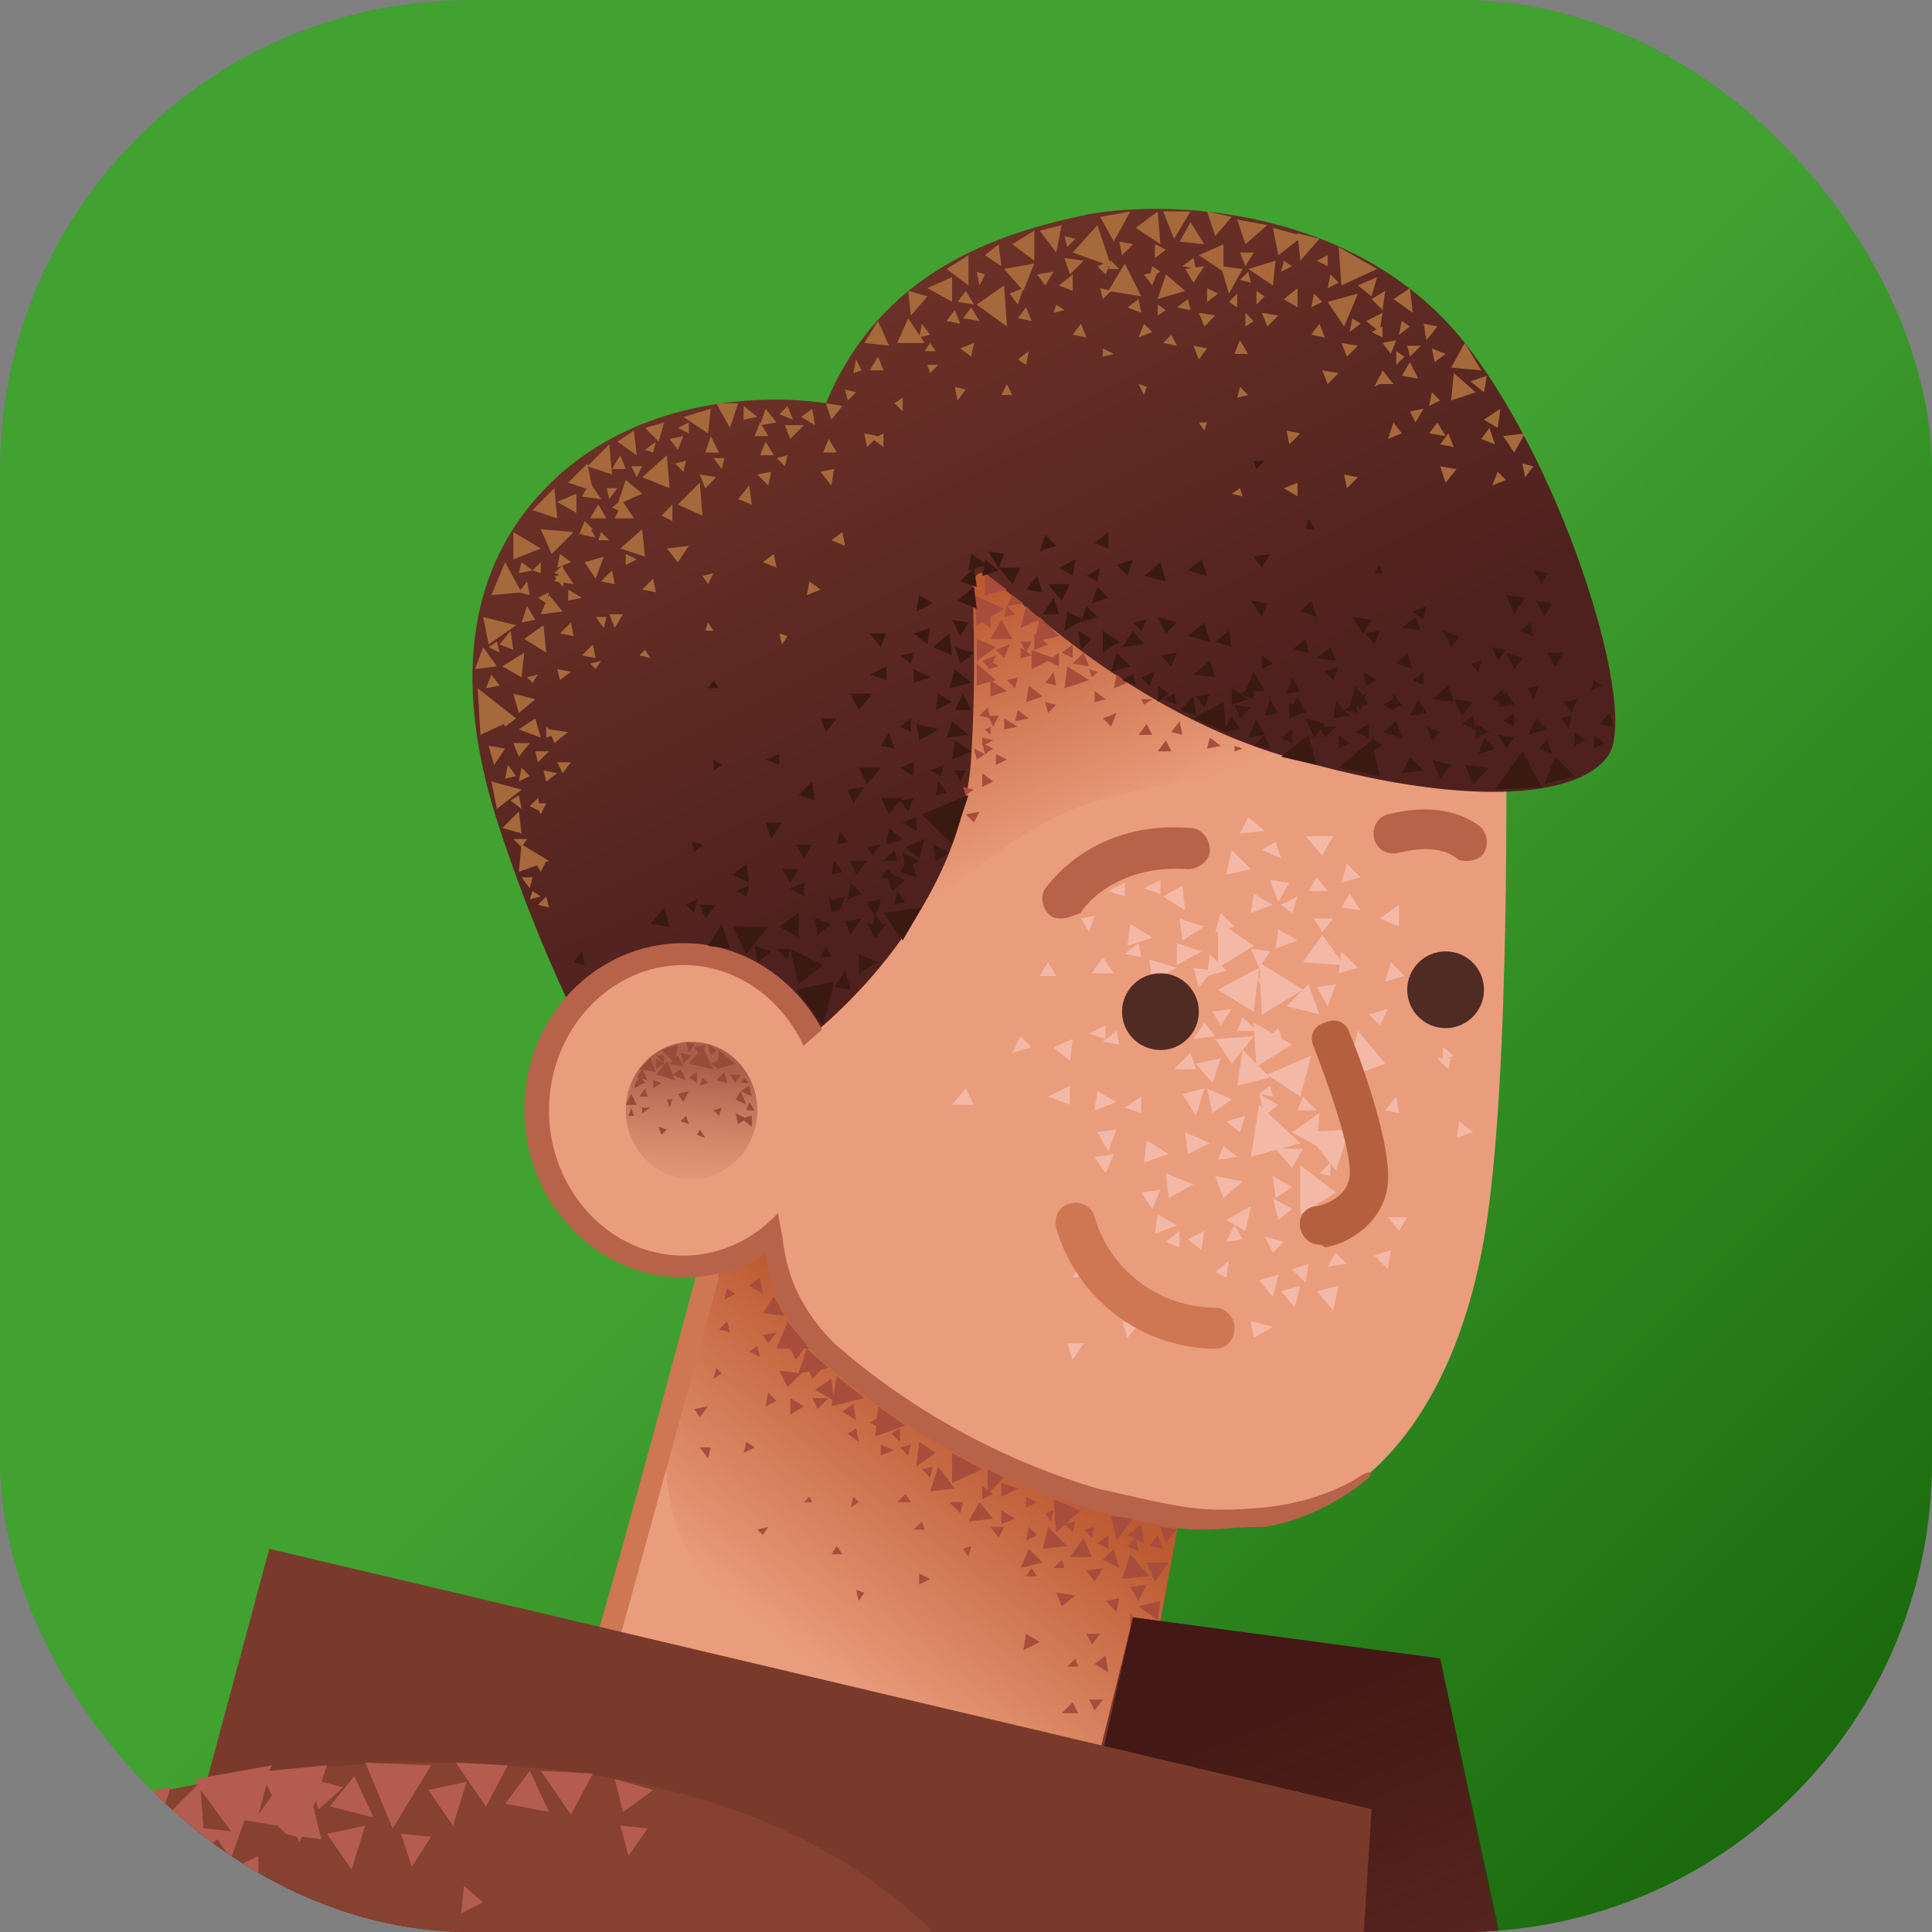 <svg width="37" height="37" viewBox="0 0 37 37" fill="none" xmlns="http://www.w3.org/2000/svg">
<rect x="0" y="0" width="37" height="37" fill="#808080" stroke="none"/>
<g clip-path="url(#clip0_801_1194)">
<rect width="37" height="37" rx="9" fill="url(#paint0_linear_801_1194)"/>
<path d="M13.979 23.101L10.041 35.96L8.886 38.951C8.886 38.951 10.566 41.103 14.557 41.943C17.288 42.52 19.125 42.573 20.333 42.468C21.331 42.363 22.539 42.153 21.909 40.316C21.016 37.587 21.331 35.855 21.331 35.855L22.749 28.139L13.979 23.101Z" fill="#EA9D7D"/>
<path d="M13.349 30.029C14.63 31.834 16.322 33.309 18.285 34.333C20.123 35.225 21.436 35.435 21.436 35.435L22.591 29.032L13.979 23.101L13.507 23.993L13.139 25.463C13.086 25.515 12.141 28.192 13.349 30.029Z" fill="url(#paint1_linear_801_1194)"/>
<path d="M28.84 13.968C28.84 13.968 28.945 20.739 28.42 23.731C27.895 26.722 26.477 28.507 24.797 29.032C23.116 29.556 20.071 28.454 18.023 27.405C16.29 26.512 15.292 25.568 15.03 24.465C14.767 23.311 14.242 21.841 14.242 21.841L14.347 18.43L18.39 9.822L28.84 13.968Z" fill="#EA9D7D"/>
<path d="M16.08 18.955C16.08 18.955 18.863 16.015 20.859 15.386C23.169 14.651 26.74 14.651 26.74 14.651L18.39 9.875L16.08 18.955Z" fill="url(#paint2_linear_801_1194)"/>
<path d="M15.818 7.723C15.818 7.723 12.929 7.198 10.777 9.035C8.676 10.872 8.834 13.444 9.464 15.543C9.919 16.982 10.48 18.386 11.144 19.742C11.144 19.742 12.929 21.526 14.557 20.529C16.238 19.532 18.443 17.17 18.601 14.493C18.758 11.764 18.496 11.082 18.758 10.977C19.021 10.872 21.226 13.496 24.639 14.493C28.053 15.491 30.206 15.281 30.783 14.493C31.413 13.706 29.995 9.035 28.053 6.568C26.11 4.101 22.697 3.786 20.859 4.101C19.073 4.469 16.868 5.203 15.818 7.723Z" fill="url(#paint3_linear_801_1194)"/>
<path d="M13.087 24.256C14.624 24.256 15.87 22.916 15.87 21.264C15.87 19.612 14.624 18.272 13.087 18.272C11.55 18.272 10.304 19.612 10.304 21.264C10.304 22.916 11.55 24.256 13.087 24.256Z" fill="#EA9D7D"/>
<path d="M9.201 39.057H9.148C9.043 39.004 8.991 38.899 8.991 38.794L11.459 31.236C11.931 29.662 13.349 24.361 13.349 24.361C13.402 24.256 13.507 24.203 13.612 24.203C13.717 24.256 13.769 24.361 13.769 24.466L11.879 31.341C11.459 32.758 9.411 38.847 9.411 38.847C9.411 39.004 9.306 39.057 9.201 39.057Z" fill="#CF7653"/>
<path d="M13.087 24.466C11.406 24.466 10.041 22.996 10.041 21.264C10.041 19.48 11.406 18.062 13.087 18.062C14.767 18.062 16.132 19.532 16.132 21.264C16.132 23.049 14.767 24.466 13.087 24.466ZM13.087 18.482C11.669 18.482 10.514 19.742 10.514 21.264C10.514 22.786 11.669 24.046 13.087 24.046C14.505 24.046 15.66 22.786 15.66 21.264C15.66 19.742 14.505 18.482 13.087 18.482Z" fill="#B76349"/>
<path d="M13.244 22.576C13.94 22.576 14.504 21.988 14.504 21.264C14.504 20.539 13.94 19.952 13.244 19.952C12.548 19.952 11.984 20.539 11.984 21.264C11.984 21.988 12.548 22.576 13.244 22.576Z" fill="url(#paint4_linear_801_1194)"/>
<path d="M16.132 19.374L15.24 20.162L14.872 23.101L15.03 23.941C15.03 23.941 16.29 23.258 16.395 21.894C16.5 20.582 16.132 19.374 16.132 19.374Z" fill="#EA9D7D"/>
<path d="M23.064 29.294C22.486 29.294 22.014 29.189 20.963 28.927C19.024 28.357 17.232 27.372 15.712 26.04C14.557 24.885 14.662 23.783 14.662 23.731C14.662 23.626 14.662 23.468 14.767 23.468C14.872 23.468 14.925 23.573 14.977 23.678C15.03 23.888 15.03 24.78 15.975 25.725C17.436 27.003 19.155 27.951 21.016 28.507C22.644 28.874 22.959 28.979 24.167 28.874C25.322 28.769 26.004 28.297 26.004 28.297C26.162 28.192 26.32 28.139 26.215 28.297C26.11 28.402 25.269 29.084 24.219 29.241C23.694 29.241 23.379 29.294 23.064 29.294Z" fill="#B76349"/>
<path d="M15.45 26.145L15.555 26.407L15.765 26.198L15.45 26.145Z" fill="#A84D3B"/>
<path d="M15.45 25.83L15.292 26.302L15.87 26.197L15.45 25.83ZM18.233 27.824V28.402L18.811 28.139L18.233 27.824ZM16.815 26.932L16.763 27.509L17.34 27.299L16.815 26.932ZM16.027 26.355L15.922 26.932L16.552 26.775L16.027 26.355Z" fill="#A84D3B"/>
<path d="M15.082 25.305L14.872 25.83H15.502L15.082 25.305ZM19.02 29.084L18.758 28.769L18.548 29.137L19.02 29.084ZM18.285 28.507L17.97 28.087L17.813 28.559L18.285 28.507ZM20.438 29.609L20.071 29.241L19.966 29.661L20.438 29.609ZM22.014 30.186L21.646 29.766L21.488 30.239L22.014 30.186ZM19.23 28.297L18.915 28.139V28.612L19.23 28.297ZM19.966 29.924L19.703 29.661L19.546 30.029L19.966 29.924ZM17.918 27.824L17.603 27.614L17.55 28.087L17.918 27.824ZM20.701 28.927L20.176 28.717L20.228 29.346L20.701 28.927ZM21.698 29.084L21.278 29.032L21.383 29.504L21.698 29.084ZM22.381 29.924H21.961L22.119 30.291L22.381 29.924ZM20.911 29.819L20.753 29.451L20.491 29.819H20.911ZM22.171 31.026L22.224 30.659L21.803 30.764L22.171 31.026ZM22.066 31.708L22.119 31.341L21.698 31.446L22.066 31.708ZM21.173 31.708L20.963 31.866L21.226 32.023L21.173 31.708ZM21.331 29.661L21.121 29.871L21.436 30.029L21.331 29.661ZM22.539 29.294L22.224 29.241L22.329 29.556L22.539 29.294ZM21.541 32.338L21.331 32.496L21.646 32.653L21.541 32.338ZM16.342 26.88L16.132 27.037L16.395 27.195L16.342 26.88ZM14.557 24.465L14.347 24.623L14.609 24.78L14.557 24.465ZM19.86 29.399L19.703 29.241L19.651 29.504L19.86 29.399ZM18.39 28.979L18.443 28.769H18.18L18.39 28.979ZM19.125 29.451L19.23 29.241H18.968L19.125 29.451ZM20.228 30.501L20.333 30.764L20.596 30.554L20.228 30.501ZM21.751 29.451L21.593 29.609L21.803 29.714L21.751 29.451Z" fill="#A84D3B"/>
<path d="M21.856 29.189L21.593 29.399L21.909 29.556L21.856 29.189ZM21.226 29.399L21.016 29.556L21.226 29.661V29.399ZM21.436 33.126L21.226 33.23L21.436 33.388V33.126ZM20.858 32.548L20.963 32.758L21.121 32.548H20.858ZM20.806 31.288L20.911 31.498L21.068 31.288H20.806ZM21.803 31.761L21.646 31.656L21.593 31.866L21.803 31.761ZM14.504 29.294L14.609 29.399L14.714 29.241L14.504 29.294ZM15.502 28.664L15.397 28.769H15.555L15.502 28.664ZM16.552 30.501L16.395 30.449L16.447 30.659L16.552 30.501ZM16.027 29.609L15.922 29.766H16.132L16.027 29.609ZM19.651 31.288L19.598 31.603L19.913 31.446L19.651 31.288ZM19.178 28.927V29.189L19.441 29.084L19.178 28.927ZM19.178 28.402V28.664L19.493 28.507L19.178 28.402ZM15.135 26.775V27.09L15.397 26.932L15.135 26.775ZM21.436 30.606L21.173 30.659L21.383 30.869L21.436 30.606ZM20.648 32.81L20.543 32.601L20.333 32.81H20.648ZM20.806 30.081L20.963 30.291L21.121 30.029L20.806 30.081ZM21.646 30.396L21.803 30.659L21.961 30.344L21.646 30.396ZM22.171 29.399L22.014 29.609L22.276 29.661L22.171 29.399ZM21.856 31.078L21.646 30.921V31.236L21.856 31.078ZM15.922 26.407L15.607 26.617L15.975 26.827L15.922 26.407ZM14.872 26.827L14.714 26.67L14.662 26.932L14.872 26.827ZM13.822 26.302L13.717 26.197L13.664 26.407L13.822 26.302ZM13.559 27.929L13.612 27.72H13.402L13.559 27.929ZM15.555 26.775L15.66 26.985L15.87 26.775H15.555ZM14.925 26.25L15.082 26.565L15.345 26.302L14.925 26.25ZM14.819 24.833L14.609 25.148L15.03 25.2L14.819 24.833ZM16.395 27.352L16.237 27.457L16.447 27.614L16.395 27.352ZM16.815 27.142L16.657 27.247L16.867 27.352L16.815 27.142ZM17.235 27.352L17.078 27.457L17.235 27.614V27.352ZM16.447 28.769L16.342 28.664L16.29 28.874L16.447 28.769ZM13.297 26.985L13.402 27.142L13.559 26.932L13.297 26.985ZM14.504 25.777L14.347 25.883L14.557 25.987L14.504 25.777ZM14.452 27.72L14.294 27.614L14.242 27.824L14.452 27.72ZM14.609 25.567L14.714 25.725L14.872 25.515L14.609 25.567ZM15.135 25.83L15.24 26.04L15.397 25.83H15.135ZM13.927 25.305L13.769 25.463L13.979 25.515L13.927 25.305ZM14.084 24.78L13.927 24.675L13.874 24.885L14.084 24.78ZM16.867 27.667V27.877L17.13 27.772L16.867 27.667ZM17.865 28.087L17.655 28.139L17.813 28.297L17.865 28.087ZM17.445 27.667L17.235 27.72L17.392 27.877L17.445 27.667ZM20.963 29.241L20.753 29.294L20.911 29.451L20.963 29.241ZM20.176 28.927L20.018 28.979L20.123 29.137L20.176 28.927ZM17.708 29.294L17.655 29.137L17.498 29.294H17.708ZM20.648 31.918L20.596 31.761L20.438 31.918H20.648ZM17.445 28.769L17.34 28.612L17.183 28.769H17.445ZM18.81 28.454V28.717L19.02 28.612L18.81 28.454ZM19.651 28.664V28.874L19.861 28.769L19.651 28.664ZM20.596 29.137L20.386 29.189L20.543 29.346L20.596 29.137ZM19.861 30.186L19.756 30.029L19.651 30.186H19.861ZM17.603 30.134V30.344L17.813 30.239L17.603 30.134ZM18.6 29.609L18.443 29.661L18.548 29.819L18.6 29.609ZM20.386 30.029L20.333 29.871L20.176 30.029H20.386Z" fill="#A84D3B"/>
<path d="M21.068 4.153L21.331 4.626L21.646 4.049L21.068 4.153ZM26.005 9.14L25.742 9.087L25.794 9.35L26.005 9.14ZM29.365 8.93L29.155 8.877L29.208 9.14L29.365 8.93ZM24.849 9.507V9.245L24.587 9.35L24.849 9.507ZM22.801 4.258L22.591 4.626L23.064 4.678L22.801 4.258ZM27.002 6.935L26.845 7.198L27.16 7.25L27.002 6.935ZM28.052 6.568L27.79 7.04L28.367 7.093L28.052 6.568ZM20.333 4.311L19.913 4.416L20.228 4.836L20.333 4.311ZM19.808 4.416L19.388 4.678L19.808 4.993V4.416ZM19.23 5.466L18.705 5.833L19.283 6.253L19.23 5.466ZM18.548 4.888L18.128 5.151L18.548 5.466V4.888ZM25.269 4.573L24.849 4.468L24.902 4.993L25.269 4.573ZM23.431 5.203V4.678L22.959 4.888L23.431 5.203ZM24.377 5.466L24.429 4.993L23.904 5.151L24.377 5.466ZM25.427 5.781L25.742 6.253L26.005 5.623L25.427 5.781ZM25.637 4.731L25.689 5.466L26.372 5.151L25.637 4.731ZM25.269 6.2L25.112 6.41L25.374 6.463L25.269 6.2ZM20.701 6.2L20.543 6.41L20.806 6.463L20.701 6.2ZM19.651 5.886L19.493 6.095L19.756 6.148L19.651 5.886ZM18.6 5.886L18.443 6.095L18.758 6.148L18.6 5.886ZM18.285 5.938L18.128 6.148L18.39 6.2L18.285 5.938ZM27.737 8.3L27.58 8.51L27.842 8.562L27.737 8.3ZM28.525 8.195L28.367 8.405L28.63 8.51L28.525 8.195ZM27.002 7.88L27.107 8.09L27.265 7.827L27.002 7.88ZM26.477 6.568L26.635 6.778L26.74 6.515L26.477 6.568ZM27.685 6.778L27.422 6.673L27.475 6.935L27.685 6.778ZM19.493 6.883L19.651 6.988L19.703 6.725L19.493 6.883ZM20.228 5.833L20.176 5.99L20.386 5.938L20.228 5.833ZM21.961 7.408L21.804 7.355L21.909 7.565L21.961 7.408ZM21.121 6.673V6.83L21.331 6.778L21.121 6.673ZM23.116 8.09H22.959L23.064 8.247L23.116 8.09ZM23.799 9.507L23.747 9.35L23.589 9.455L23.799 9.507Z" fill="#A5693C"/>
<path d="M25.322 7.093L25.427 7.355L25.637 7.145L25.322 7.093ZM24.377 4.363L24.482 4.888L24.954 4.521L24.377 4.363ZM20.386 4.941L20.491 5.256L20.753 4.993L20.386 4.941ZM27.002 5.518L26.687 5.728L27.055 5.99L27.002 5.518ZM26.845 8.3L26.687 8.09L26.582 8.405L26.845 8.3ZM26.004 5.465L26.267 5.675L26.372 5.308L26.004 5.465ZM26.162 6.148L26.424 6.358L26.477 5.99L26.162 6.148ZM26.267 5.728L26.477 5.938L26.529 5.57L26.267 5.728ZM23.746 6.515L23.641 6.778H23.904L23.746 6.515ZM27.527 6.253L27.265 6.2L27.317 6.515L27.527 6.253ZM18.495 5.57L18.338 5.78L18.653 5.833L18.495 5.57ZM20.596 4.573L20.386 4.521L20.438 4.731L20.596 4.573ZM17.76 5.675L17.392 5.57L17.445 6.043L17.76 5.675ZM18.233 5.78V5.308L17.76 5.518L18.233 5.78ZM19.23 5.151L19.598 5.57L19.808 5.046L19.23 5.151ZM19.861 5.256L20.018 5.465L20.176 5.203L19.861 5.256ZM21.016 5.098L21.173 5.256L21.278 4.993L21.016 5.098Z" fill="#A5693C"/>
<path d="M21.016 4.311L20.543 4.836L21.279 5.098L21.016 4.311ZM19.125 4.678L18.863 4.888L19.178 5.098L19.125 4.678ZM21.279 5.571L21.068 5.518L21.121 5.728L21.279 5.571ZM19.335 5.623L19.493 5.833L19.598 5.518L19.335 5.623ZM17.813 6.568L17.708 6.725H17.918L17.813 6.568ZM18.863 5.256L18.705 5.203L18.758 5.466L18.863 5.256ZM18.39 6.673L18.6 6.83L18.653 6.568L18.39 6.673ZM19.283 7.355L19.178 7.565H19.388L19.283 7.355ZM17.393 6.096L17.183 6.568H17.708L17.393 6.096ZM18.495 7.46L18.285 7.408L18.338 7.67L18.495 7.46Z" fill="#A5693C"/>
<path d="M17.603 6.463L17.813 6.41L17.655 6.2L17.603 6.463ZM16.342 7.145L16.5 7.093L16.395 6.883L16.342 7.145ZM16.552 6.568L17.025 6.62L16.815 6.148L16.552 6.568ZM16.185 7.46L16.237 7.67L16.395 7.513L16.185 7.46ZM16.657 7.093H16.92L16.815 6.83L16.657 7.093ZM17.76 6.988L17.813 7.145L17.97 6.988H17.76ZM17.288 7.618L17.13 7.723L17.288 7.88V7.618ZM16.92 8.3L16.71 8.405L16.92 8.562V8.3ZM21.436 4.626L21.488 4.888L21.698 4.678L21.436 4.626ZM22.801 4.049H22.276L22.486 4.573L22.801 4.049ZM22.171 4.049L21.751 4.363L22.224 4.678L22.171 4.049ZM22.696 5.571L22.329 5.256L22.171 5.728L22.696 5.571ZM26.53 7.303L26.424 7.198L26.32 7.408L26.53 7.303ZM22.224 5.203L22.066 5.098L22.014 5.308L22.224 5.203ZM23.694 4.206L23.852 4.678L24.272 4.311L23.694 4.206ZM22.959 5.99L23.064 6.253L23.274 6.043L22.959 5.99ZM23.116 4.049L23.274 4.521L23.589 4.153L23.116 4.049ZM24.166 5.99L24.272 6.253L24.482 6.043L24.166 5.99ZM24.639 8.247L24.692 8.51L24.902 8.3L24.639 8.247ZM25.427 4.888L25.217 4.993L25.427 5.098V4.888ZM24.744 5.098L24.587 4.993L24.534 5.203L24.744 5.098ZM25.322 5.781L25.164 5.623L25.112 5.886L25.322 5.781ZM27.79 7.67L28.262 7.513L27.842 7.145L27.79 7.67ZM27.527 8.09L27.37 8.3L27.685 8.352L27.527 8.09ZM28.788 8.352L28.998 8.667L29.208 8.3L28.788 8.352ZM27.58 8.93L27.685 9.245L27.895 8.982L27.58 8.93ZM28.157 7.303L28.42 7.513L28.473 7.198L28.157 7.303ZM28.42 8.037L28.683 8.195L28.735 7.827L28.42 8.037ZM28.84 9.192L28.683 9.035L28.578 9.297L28.84 9.192ZM27.58 7.67L27.422 7.513L27.37 7.775L27.58 7.67ZM22.854 6.62L22.959 6.883L23.116 6.673L22.854 6.62ZM23.694 5.623L23.536 5.781L23.694 5.886V5.623ZM23.904 7.565L23.747 7.408L23.694 7.618L23.904 7.565ZM25.637 5.413L25.479 5.256L25.427 5.518L25.637 5.413ZM23.799 5.151L23.379 5.098L23.536 5.623L23.799 5.151ZM24.009 4.836H23.747L23.852 5.098L24.009 4.836ZM21.856 5.99L21.803 5.728L21.593 5.886L21.856 5.99ZM21.541 5.046L21.226 5.571L21.856 5.676L21.541 5.046ZM21.278 4.993L21.226 5.151H21.436L21.278 4.993ZM22.171 5.833V6.043L22.329 5.938L22.171 5.833ZM22.329 4.783L22.119 4.678V4.941L22.329 4.783ZM22.906 5.151L22.854 4.941L22.644 5.098L22.906 5.151Z" fill="#A5693C"/>
<path d="M22.802 5.939L22.749 5.729L22.539 5.886L22.802 5.939ZM22.697 5.151L22.854 5.414L23.064 5.099L22.697 5.151ZM24.587 5.729L24.849 5.886V5.519L24.587 5.729ZM20.281 5.466L20.544 5.571V5.256L20.281 5.466ZM21.909 5.256L22.066 5.466L22.171 5.204L21.909 5.256ZM23.904 5.204L23.747 5.361L23.957 5.414L23.904 5.204ZM23.327 5.624L23.117 5.519V5.781L23.327 5.624ZM24.009 6.148L23.852 5.991V6.253L24.009 6.148ZM22.434 6.411L22.276 6.568L22.539 6.621L22.434 6.411ZM24.219 5.676L24.062 5.571V5.834L24.219 5.676ZM26.477 7.093L26.372 7.356H26.687L26.477 7.093ZM25.69 6.568L25.795 6.831L26.005 6.621L25.69 6.568ZM26.95 6.621L27.002 6.831L27.212 6.621H26.95ZM26.477 6.253L26.267 6.358L26.477 6.463V6.253ZM26.057 6.201L25.9 6.096L25.847 6.358L26.057 6.201ZM26.897 6.831L26.74 6.726V6.988L26.897 6.831ZM27.002 6.253L26.845 6.148L26.792 6.411L27.002 6.253ZM22.066 6.358L21.909 6.201L21.804 6.463L22.066 6.358Z" fill="#A5693C"/>
<path d="M23.221 21.317L23.589 21.054L23.116 20.844L23.221 21.317ZM18.653 21.159L18.495 20.844L18.233 21.159H18.653ZM24.744 21.684L25.217 21.946L25.269 21.317L24.744 21.684ZM23.326 18.955L24.009 19.375L24.114 18.535L23.326 18.955Z" fill="#F4B9A6"/>
<path d="M23.326 18.535L24.009 18.115L23.326 17.642V18.535ZM24.902 23.258L25.584 22.838L24.902 22.314V23.258ZM25.584 22.419L25.847 21.631L25.007 21.684L25.584 22.419ZM23.064 20.844L22.644 20.949L22.906 21.369L23.064 20.844ZM23.379 20.267L22.906 20.372L23.221 20.739L23.379 20.267ZM23.274 22.523L23.431 22.943L23.799 22.628L23.274 22.523ZM23.484 23.363L23.851 23.573L23.956 23.101L23.484 23.363ZM25.637 24.623L25.217 24.728L25.532 25.095L25.637 24.623ZM23.904 15.648L23.746 15.963L24.219 15.91L23.904 15.648ZM24.324 18.22L23.956 18.167L24.114 18.535L24.324 18.22ZM24.692 16.908L24.324 16.855L24.482 17.275L24.692 16.908ZM21.646 17.695L21.593 18.115L22.066 17.957L21.646 17.695ZM22.644 16.96L22.276 17.17L22.696 17.433L22.644 16.96ZM20.963 17.537L20.701 17.59L20.858 17.852L20.963 17.537ZM24.902 24.623L24.534 24.728L24.797 25.043L24.902 24.623ZM24.482 24.413L24.114 24.518L24.377 24.833L24.482 24.413Z" fill="#F4B9A6"/>
<path d="M21.331 22.103L20.963 22.156L21.174 22.471L21.331 22.103ZM22.224 22.786L21.856 22.838L22.066 23.153L22.224 22.786ZM21.016 20.896L20.963 21.264L21.384 21.106L21.016 20.896ZM22.906 20.476L22.801 20.161L22.486 20.476H22.906ZM26.792 23.573L26.95 23.311H26.582L26.792 23.573ZM25.269 22.471L25.479 22.523V22.261L25.269 22.471ZM27.632 20.056V20.319L27.842 20.214L27.632 20.056ZM26.53 21.264L26.792 21.316L26.74 21.001L26.53 21.264Z" fill="#F4B9A6"/>
<path d="M27.737 20.477L27.79 20.267H27.527L27.737 20.477ZM20.07 18.43L19.913 18.692H20.228L20.07 18.43ZM23.484 16.75L23.956 16.645L23.589 16.278L23.484 16.75ZM23.956 22.156L24.901 21.894L24.114 21.159L23.956 22.156ZM23.221 18.587L22.854 18.535L22.959 18.902L23.221 18.587ZM20.491 21.159V20.792L20.07 21.002L20.491 21.159ZM22.591 17.59L22.643 18.01L23.064 17.747L22.591 17.59ZM22.013 18.377L22.066 18.797L22.538 18.535L22.013 18.377ZM22.538 18.062V18.482L23.011 18.22L22.538 18.062ZM26.424 17.59L26.792 17.747V17.328L26.424 17.59ZM23.274 19.847L23.064 19.584L22.854 19.899L23.274 19.847ZM25.059 24.203L24.744 24.308L25.006 24.57L25.059 24.203ZM23.431 21.946L23.326 22.209L23.694 22.156L23.431 21.946ZM23.799 23.731L23.641 23.468L23.484 23.783L23.799 23.731ZM24.376 23.993L24.586 23.783L24.219 23.678L24.376 23.993ZM24.481 23.363L24.744 23.153L24.376 22.944L24.481 23.363Z" fill="#F4B9A6"/>
<path d="M24.429 22.944L24.744 22.734L24.376 22.524L24.429 22.944ZM24.219 21.369L24.481 21.159L24.114 20.949L24.219 21.369ZM23.484 21.474L23.746 21.684L23.851 21.369L23.484 21.474ZM26.634 23.941L26.319 24.046L26.582 24.308L26.634 23.941ZM24.954 21.002L24.849 21.264H25.216L24.954 21.002ZM25.794 24.203L25.584 23.993L25.427 24.256L25.794 24.203ZM23.956 25.305L24.009 25.62L24.376 25.41L23.956 25.305ZM23.064 23.573L22.748 23.731L23.011 23.941L23.064 23.573ZM19.755 20.057L19.545 19.847L19.388 20.162L19.755 20.057ZM23.274 24.361L23.484 24.466L23.536 24.151L23.274 24.361ZM22.328 23.783L22.591 23.888V23.573L22.328 23.783ZM20.701 24.203L20.543 24.466L20.911 24.413L20.701 24.203ZM21.803 25.358L21.488 25.305L21.593 25.62L21.803 25.358ZM20.753 25.725H20.438L20.543 26.04L20.753 25.725ZM23.694 20.792L24.324 20.634L23.799 20.109L23.694 20.792ZM23.221 19.375L23.379 19.637L23.589 19.322L23.221 19.375Z" fill="#F4B9A6"/>
<path d="M23.274 19.899L23.589 20.371L24.009 19.846L23.274 19.899ZM25.059 18.849L24.639 19.269L25.269 19.427L25.059 18.849ZM21.173 19.899V19.637L20.858 19.794L21.173 19.899ZM24.482 19.689L24.271 19.899L24.587 20.004L24.482 19.689ZM23.274 17.852L23.641 17.747L23.379 17.485L23.274 17.852ZM25.637 18.639L26.004 18.534L25.689 18.22L25.637 18.639ZM23.116 18.692L23.484 18.587L23.169 18.272L23.116 18.692ZM25.689 16.907L26.057 16.802L25.794 16.54L25.689 16.907ZM24.429 16.12L24.166 16.277L24.534 16.435L24.429 16.12ZM21.541 17.17V16.907L21.226 17.065L21.541 17.17ZM21.961 21.841L21.909 22.261L22.381 22.103L21.961 21.841ZM21.383 21.631L21.016 21.683L21.226 22.051L21.383 21.631ZM22.171 23.258L22.119 23.625L22.539 23.468L22.171 23.258ZM22.696 21.683L22.749 22.103L23.169 21.893L22.696 21.683ZM22.329 22.471L22.381 22.943L22.854 22.681L22.329 22.471ZM21.856 21.316V21.001L21.541 21.211L21.856 21.316ZM26.529 18.797L26.897 18.692L26.634 18.429L26.529 18.797ZM25.164 17.59L25.322 17.852L25.532 17.59H25.164ZM27.895 21.788L28.21 21.683L27.947 21.474L27.895 21.788ZM22.224 17.117V16.855L21.909 17.012L22.224 17.117ZM24.482 17.8L24.429 18.167L24.849 18.009L24.482 17.8ZM24.009 17.117L23.956 17.485L24.377 17.327L24.009 17.117ZM24.271 20.581L24.902 21.001L25.112 20.214L24.271 20.581ZM25.794 20.634L26.529 20.371L26.004 19.742L25.794 20.634ZM24.114 20.949L24.377 21.001L24.324 20.791L24.114 20.949ZM23.799 19.479L23.694 19.742H24.061L23.799 19.479ZM24.429 18.692L24.061 18.744L24.324 19.059L24.429 18.692ZM25.584 18.849L25.217 18.902L25.427 19.269L25.584 18.849Z" fill="#F4B9A6"/>
<path d="M24.167 19.427L24.954 18.954L24.114 18.43L24.167 19.427ZM25.322 16.383L25.532 16.015H25.007L25.322 16.383ZM24.744 22.366L24.954 21.999H24.429L24.744 22.366ZM24.062 20.424L24.744 20.004L24.009 19.584L24.062 20.424ZM24.534 17.327L24.744 17.485L24.849 17.17L24.534 17.327ZM25.322 17.905L24.954 18.43L25.742 18.482L25.322 17.905ZM25.847 17.117L25.689 17.38L26.057 17.432L25.847 17.117ZM26.215 19.427L26.425 19.637L26.582 19.322L26.215 19.427ZM25.217 16.802L25.059 17.065H25.427L25.217 16.802ZM20.543 19.899L20.176 20.057L20.491 20.319L20.543 19.899ZM21.121 18.325L20.911 18.64H21.331L21.121 18.325ZM21.856 18.325L21.804 18.062L21.541 18.272L21.856 18.325ZM21.436 20.004L21.384 19.742L21.121 19.952L21.436 20.004Z" fill="#F4B9A6"/>
<path d="M22.591 13.811L22.434 14.021L22.644 14.074L22.591 13.811ZM22.434 14.389L22.329 14.179L22.171 14.389H22.434ZM22.066 14.074L21.961 13.864L21.804 14.074H22.066ZM18.653 11.397L18.706 11.974L19.231 11.659L18.653 11.397ZM20.753 12.499L20.543 12.709L20.858 12.761L20.753 12.499ZM19.808 12.132V12.447L20.071 12.342L19.808 12.132ZM19.703 13.129L19.651 13.444L19.966 13.339L19.703 13.129ZM18.968 13.024V13.339L19.283 13.234L18.968 13.024ZM19.598 11.554L19.388 11.397L19.283 11.607L19.598 11.554ZM21.384 12.919L21.331 13.181L21.594 13.076L21.384 12.919ZM20.438 12.761L20.386 13.181L20.858 13.024L20.438 12.761ZM23.169 14.126L23.116 14.336L23.379 14.284L23.169 14.126ZM20.963 13.234V13.444L21.174 13.391L20.963 13.234ZM19.493 13.601L19.441 13.811L19.703 13.759L19.493 13.601ZM19.231 13.759V13.969L19.493 13.916L19.231 13.759ZM20.858 12.814L20.911 12.971L21.016 12.866L20.858 12.814ZM21.856 13.391L21.909 13.496L22.066 13.391H21.856ZM23.642 14.284V14.389L23.799 14.336L23.642 14.284ZM18.968 13.916L18.863 13.969L18.968 14.074V13.916ZM19.756 12.447V12.814L20.176 12.604L19.756 12.447ZM19.126 13.706H18.916L19.021 13.916L19.126 13.706Z" fill="#A84D3B"/>
<path d="M18.968 13.759L18.915 13.549L18.758 13.707L18.968 13.759ZM20.071 12.657L20.281 12.762V12.499L20.071 12.657ZM20.333 12.499L20.543 12.604V12.342L20.333 12.499ZM19.545 12.394V12.604L19.756 12.552L19.545 12.394ZM20.018 13.077L20.228 13.129L20.176 12.867L20.018 13.077ZM19.073 14.441V14.651L19.283 14.546L19.073 14.441ZM19.493 12.972L19.283 13.024L19.44 13.182L19.493 12.972ZM18.81 14.126V14.284L19.02 14.179L18.81 14.126Z" fill="#A84D3B"/>
<path d="M18.863 14.441L19.021 14.336L18.811 14.231L18.863 14.441ZM18.495 15.228L18.653 15.123L18.443 15.071L18.495 15.228Z" fill="#A84D3B"/>
<path d="M18.706 14.546L18.863 14.441L18.653 14.336L18.706 14.546ZM18.496 15.596L18.653 15.753L18.758 15.543L18.496 15.596ZM18.811 15.071L19.021 14.966L18.811 14.808V15.071ZM18.863 10.977V11.397L19.283 11.292L18.863 10.977ZM18.811 12.656L18.968 12.814L19.073 12.552L18.811 12.656ZM19.913 11.817L19.808 12.289L20.281 12.184L19.913 11.817ZM19.073 12.447L19.231 12.604L19.336 12.342L19.073 12.447ZM21.121 13.759L21.279 13.916L21.384 13.654L21.121 13.759Z" fill="#A84D3B"/>
<path d="M18.706 13.129L19.073 13.024L18.706 12.709V13.129ZM19.178 11.869L18.968 12.237H19.388L19.178 11.869ZM20.228 13.496L20.018 13.444L20.071 13.654L20.228 13.496ZM18.968 11.764L18.758 11.869L18.968 12.027V11.764ZM19.283 11.607L19.231 11.817L19.441 11.764L19.283 11.607ZM19.073 12.394L18.706 12.237V12.656L19.073 12.394ZM19.756 12.289H19.546L19.651 12.499L19.756 12.289ZM18.968 12.656L18.916 12.814L19.126 12.761L18.968 12.656ZM19.913 11.869L19.651 11.607L19.546 12.027L19.913 11.869Z" fill="#A84D3B"/>
<path d="M14.399 21.579V21.369L14.189 21.421L14.399 21.579ZM13.507 20.004L13.297 20.057L13.454 20.267L13.507 20.004Z" fill="#964C38"/>
<path d="M13.454 20.057L13.192 20.372L13.664 20.477L13.454 20.057ZM12.982 20.004L12.667 20.109L12.929 20.372L12.982 20.004ZM14.347 20.791L14.189 20.896L14.399 21.001L14.347 20.791ZM13.874 20.529L13.717 20.686L13.927 20.739L13.874 20.529Z" fill="#964C38"/>
<path d="M14.189 20.897L14.084 21.054L14.294 21.159L14.189 20.897ZM13.034 20.477L12.877 20.582L13.139 20.687L13.034 20.477Z" fill="#964C38"/>
<path d="M12.772 20.319L12.562 20.582L12.929 20.686L12.772 20.319ZM13.664 21.264L13.769 21.369L13.822 21.211L13.664 21.264ZM14.242 20.634L14.189 20.739H14.347L14.242 20.634ZM14.347 21.106L14.294 21.264H14.452L14.347 21.106ZM12.457 20.267L12.246 20.477L12.562 20.529L12.457 20.267ZM12.877 21.054H12.772L12.824 21.211L12.877 21.054ZM13.192 21.526L13.139 21.369L13.034 21.474L13.192 21.526ZM13.612 20.214L13.717 20.109L13.559 20.004L13.612 20.214ZM12.982 20.214L12.824 20.372L13.087 20.424L12.982 20.214ZM12.719 20.372L12.562 20.267V20.477L12.719 20.372Z" fill="#964C38"/>
<path d="M12.719 20.372V20.214H12.562L12.719 20.372ZM13.979 20.582L14.084 20.739L14.19 20.582H13.979ZM13.769 20.109L13.717 20.477L14.084 20.372L13.769 20.109Z" fill="#964C38"/>
<path d="M13.612 20.372L13.769 20.477L13.822 20.267L13.612 20.372ZM12.351 20.844L12.246 21.001H12.404L12.351 20.844ZM13.297 20.004L13.139 19.952L13.192 20.162L13.297 20.004ZM12.982 20.949L13.087 21.106L13.192 20.896L12.982 20.949ZM13.402 21.631L13.349 21.736L13.507 21.789L13.402 21.631ZM12.299 20.477L12.194 20.634L12.404 20.686L12.299 20.477Z" fill="#964C38"/>
<path d="M12.771 21.631L12.614 21.579L12.666 21.736L12.771 21.631ZM12.194 20.791L12.351 20.739L12.246 20.581L12.194 20.791Z" fill="#964C38"/>
<path d="M12.036 21.369H12.142L12.089 21.212L12.036 21.369ZM12.142 20.844L12.246 20.792L12.194 20.687L12.142 20.844ZM12.509 20.687V20.844L12.667 20.739L12.509 20.687ZM11.984 21.159H12.194L12.089 20.949L11.984 21.159ZM12.299 21.212V21.317L12.457 21.212H12.299ZM13.349 20.529L13.192 20.634L13.349 20.739V20.529ZM14.084 21.317L14.137 21.527L14.294 21.422L14.084 21.317ZM13.034 20.162L13.087 20.372L13.244 20.215L13.034 20.162ZM13.559 20.739L13.454 20.634L13.402 20.792L13.559 20.739Z" fill="#964C38"/>
<path d="M9.411 11.397L9.988 11.344L9.673 10.767L9.411 11.397ZM16.132 10.189L15.922 10.347L16.185 10.452L16.132 10.189ZM15.712 11.292L15.502 11.134L15.45 11.397L15.712 11.292ZM10.356 10.137L10.566 10.609L10.986 10.189L10.356 10.137ZM15.03 8.142L15.134 8.405L15.397 8.142H15.03ZM15.817 7.723L15.922 8.038L16.132 7.775L15.817 7.723ZM9.148 13.181L9.201 14.073L9.883 13.758L9.148 13.181ZM9.358 14.283L9.463 14.651L9.673 14.336L9.358 14.283ZM10.514 13.968L10.618 14.231L10.881 14.021L10.514 13.968ZM9.831 14.231L9.936 14.493L10.146 14.231H9.831ZM12.141 8.247L11.826 8.457L12.194 8.72L12.141 8.247ZM11.354 10.137L11.196 9.979L11.091 10.242L11.354 10.137ZM12.299 9.455L11.984 9.192L11.826 9.665L12.299 9.455ZM13.507 8.667H13.769L13.612 8.352L13.507 8.667ZM13.402 9.087L13.507 9.35L13.717 9.14L13.402 9.087ZM10.671 12.814L10.724 13.024L10.934 12.866L10.671 12.814Z" fill="#A5693C"/>
<path d="M9.568 13.705L9.673 13.915L9.883 13.758L9.568 13.705ZM10.409 14.755L10.461 14.965L10.671 14.807L10.409 14.755ZM16.552 8.299L16.605 8.562L16.815 8.352L16.552 8.299ZM15.765 8.667H16.027L15.87 8.404L15.765 8.667ZM14.452 8.352H14.714L14.557 8.089L14.452 8.352ZM15.555 7.827L15.345 7.984L15.607 8.142L15.555 7.827ZM10.461 14.125L10.619 14.073L10.461 13.915V14.125ZM10.093 12.97L10.198 13.075L10.303 12.918L10.093 12.97ZM12.351 12.446L12.246 12.551L12.456 12.603L12.351 12.446ZM11.301 12.708L11.406 12.813L11.511 12.656L11.301 12.708ZM13.559 11.921L13.507 12.078H13.664L13.559 11.921ZM15.082 12.183L14.925 12.131L14.977 12.341L15.082 12.183ZM14.137 9.559L14.399 9.664L14.347 9.297L14.137 9.559ZM11.249 8.929L11.721 9.087L11.669 8.509L11.249 8.929ZM9.568 12.341L9.831 12.446L9.778 12.078L9.568 12.341ZM14.242 7.774V8.037L14.504 7.984L14.242 7.774Z" fill="#A5693C"/>
<path d="M15.975 8.982L15.712 9.035L15.922 9.297L15.975 8.982ZM13.559 8.3L13.612 7.828L13.087 7.985L13.559 8.3ZM14.557 8.143L14.872 8.09L14.662 7.828L14.557 8.143ZM14.137 7.723H13.717L13.979 8.195L14.137 7.723ZM12.772 10.504L12.982 10.767L13.192 10.452L12.772 10.504ZM15.082 7.775L14.925 7.933L15.187 8.038L15.082 7.775ZM10.251 14.388L10.304 14.598L10.514 14.388H10.251ZM9.516 12.289L9.358 12.394L9.568 12.499L9.516 12.289ZM9.936 15.228L9.778 15.333L9.989 15.491L9.936 15.228ZM10.146 14.861L9.989 14.703L9.936 14.966L10.146 14.861ZM9.306 13.181L9.568 13.129L9.411 12.919L9.306 13.181ZM9.989 11.922L10.251 11.869L10.094 11.607L9.989 11.922ZM9.253 11.817L9.358 12.341L9.884 11.974L9.253 11.817ZM9.831 13.286L9.936 13.654L10.251 13.391L9.831 13.286ZM10.409 11.974L10.041 12.236L10.461 12.499L10.409 11.974ZM9.096 12.814L9.516 12.761L9.253 12.394L9.096 12.814ZM9.411 14.966L9.516 15.491L9.989 15.123L9.411 14.966ZM10.251 13.758L9.936 13.969L10.356 14.126L10.251 13.758ZM9.673 14.913L9.884 14.861L9.726 14.651L9.673 14.913ZM10.671 14.598L10.776 14.808L10.934 14.598H10.671ZM10.304 15.281L10.146 15.438L10.356 15.543L10.304 15.281ZM11.931 9.612L11.774 9.927H12.142L11.931 9.612ZM11.301 9.245L11.144 9.507L11.511 9.56L11.301 9.245ZM11.879 8.72L11.721 8.982H11.984L11.879 8.72Z" fill="#A5693C"/>
<path d="M11.249 10.032L11.144 10.242L11.406 10.294L11.249 10.032ZM11.721 9.717L11.931 9.822V9.559L11.721 9.717ZM9.621 12.761L9.989 12.971L10.041 12.498L9.621 12.761ZM10.304 11.449L10.461 11.554L10.514 11.344L10.304 11.449ZM12.982 8.195L13.192 8.3V8.09L12.982 8.195ZM12.351 8.614L12.509 8.667L12.562 8.457L12.351 8.614ZM10.198 10.924L10.356 10.976V10.766L10.198 10.924ZM11.459 9.664L11.301 9.927H11.616L11.459 9.664ZM11.039 9.822V9.454L10.671 9.612L11.039 9.822ZM11.826 9.349H11.616L11.669 9.559L11.826 9.349ZM11.511 10.189L11.459 10.347H11.669L11.511 10.189ZM10.776 10.347L10.566 10.294L10.619 10.556L10.776 10.347ZM10.356 15.595L10.461 15.385H10.251L10.356 15.595ZM10.146 17.012L10.198 16.802H9.989L10.146 17.012ZM9.989 16.225L10.094 16.067H9.831L9.989 16.225ZM10.304 17.327L10.514 17.38L10.461 17.17L10.304 17.327ZM10.356 16.697L10.461 16.487L10.198 16.435L10.356 16.697ZM9.621 15.857L9.989 15.962L9.936 15.543L9.621 15.857Z" fill="#A5693C"/>
<path d="M9.988 16.172L9.936 16.697L10.514 16.487L9.988 16.172ZM10.198 17.064L10.146 17.222L10.356 17.169L10.198 17.064ZM9.936 11.344L10.146 11.396L10.093 11.134L9.936 11.344ZM9.831 10.189V10.714L10.356 10.504L9.831 10.189ZM9.988 10.766L9.936 10.976L10.198 10.924L9.988 10.766ZM11.564 10.661L11.196 10.766L11.406 11.081L11.564 10.661ZM15.082 8.719L14.872 8.772L15.03 8.929L15.082 8.719ZM14.557 8.719H14.819L14.662 8.457L14.557 8.719ZM12.982 9.664L13.454 9.874L13.402 9.244L12.982 9.664ZM12.299 9.139L12.824 9.349L12.771 8.719L12.299 9.139ZM14.767 9.034L14.504 9.087L14.714 9.297L14.767 9.034ZM13.874 8.772H13.664L13.822 8.982L13.874 8.772ZM10.829 11.029H10.618L10.776 11.239L10.829 11.029ZM10.881 9.244L11.354 9.402L11.249 8.877L10.881 9.244ZM11.879 10.504L12.351 10.661L12.299 10.136L11.879 10.504ZM10.198 9.769L10.671 9.927L10.618 9.349L10.198 9.769Z" fill="#A5693C"/>
<path d="M12.667 9.874L12.877 9.979V9.664L12.667 9.874ZM14.61 10.766L14.872 10.871L14.82 10.609L14.61 10.766ZM12.352 8.195L12.614 8.457L12.719 8.09L12.352 8.195ZM12.299 8.929H12.089L12.194 9.139L12.299 8.929ZM13.139 8.824L12.929 8.877L13.087 9.034L13.139 8.824ZM12.299 11.291L12.562 11.344L12.509 11.081L12.299 11.291ZM11.984 10.609V10.819L12.194 10.714L11.984 10.609ZM10.934 10.766L10.724 10.609L10.671 10.871L10.934 10.766ZM11.669 11.764L11.774 12.026L11.931 11.764H11.669ZM10.776 10.871L10.619 11.134L10.986 11.186L10.776 10.871Z" fill="#A5693C"/>
<path d="M10.619 10.976L10.776 11.029V10.819L10.619 10.976ZM10.514 11.396L10.356 11.764L10.776 11.711L10.514 11.396ZM10.724 12.131L10.986 12.184L10.934 11.921L10.724 12.131ZM11.511 11.134L11.774 11.186L11.721 10.924L11.511 11.134ZM11.144 12.551L11.406 12.603L11.354 12.341L11.144 12.551ZM10.881 11.291V11.501L11.144 11.449L10.881 11.291ZM13.664 10.976L13.454 11.029L13.559 11.186L13.664 10.976ZM13.087 8.352L12.824 8.405L12.982 8.615L13.087 8.352ZM11.616 11.816H11.406L11.564 12.026L11.616 11.816Z" fill="#A5693C"/>
<path d="M27.265 14.756L27.003 14.493L26.845 14.808L27.265 14.756ZM20.964 10.4L21.227 10.505V10.19L20.964 10.4ZM18.601 10.61L18.548 10.924L18.916 10.819L18.601 10.61ZM25.165 14.126L25.375 13.864L25.007 13.759L25.165 14.126ZM20.334 11.502L20.491 11.187H20.071L20.334 11.502ZM19.389 11.187L19.546 10.872H19.126L19.389 11.187ZM28.631 15.123L29.523 15.071L29.156 14.389L28.631 15.123ZM28.21 15.018L28.526 14.703L28.053 14.651L28.21 15.018ZM28.998 11.764L29.208 11.449L28.841 11.397L28.998 11.764ZM27.58 14.913L27.79 14.651L27.423 14.546L27.58 14.913ZM22.592 13.601L22.907 13.706L22.854 13.339L22.592 13.601ZM24.692 13.444V13.759L24.955 13.654L24.692 13.444ZM23.59 13.181V13.496L23.904 13.391L23.59 13.181ZM21.909 12.341L21.699 12.079L21.489 12.394L21.909 12.341ZM22.329 12.132L22.539 11.922L22.172 11.817L22.329 12.132ZM27.79 12.394L27.948 12.184L27.633 12.079L27.79 12.394Z" fill="#3A1911"/>
<path d="M28.998 12.814L29.155 12.604L28.84 12.499L28.998 12.814ZM28 13.706L28.21 13.444L27.843 13.391L28 13.706ZM19.126 10.872L19.231 10.61L18.916 10.557L19.126 10.872ZM20.229 10.452L20.018 10.242L19.913 10.557L20.229 10.452ZM21.016 11.817L20.806 11.607L20.701 11.922L21.016 11.817ZM19.651 11.292L19.966 11.344L19.861 11.03L19.651 11.292ZM30.678 13.129L30.521 13.024L30.468 13.234L30.678 13.129ZM28.315 12.867L28.368 12.656L28.158 12.709L28.315 12.867ZM26.32 10.977H26.477L26.425 10.819L26.32 10.977ZM27.265 11.869L27.317 11.607L27.055 11.712L27.265 11.869ZM25.007 10.137H25.165L25.059 9.927L25.007 10.137ZM24.009 8.825L24.062 8.983L24.219 8.825H24.009ZM22.329 11.134L22.224 10.767L21.909 11.03L22.329 11.134ZM23.484 14.021L23.432 13.444L22.854 13.759L23.484 14.021ZM27.843 13.444L27.738 13.129L27.422 13.391L27.843 13.444ZM20.701 12.447L20.911 12.237L20.649 12.079L20.701 12.447Z" fill="#3A1911"/>
<path d="M20.281 10.872L20.544 11.029L20.596 10.714L20.281 10.872ZM21.646 12.761L21.384 12.499L21.279 12.866L21.646 12.761ZM20.754 11.869L20.439 11.712L20.386 12.079L20.754 11.869ZM21.436 12.289L21.121 12.079V12.499L21.436 12.289ZM24.167 11.817L24.272 11.554L23.957 11.502L24.167 11.817ZM19.966 11.764H20.281L20.176 11.449L19.966 11.764ZM29.576 11.817L29.733 11.554L29.418 11.502L29.576 11.817ZM28 13.864L28.263 13.969L28.21 13.706L28 13.864Z" fill="#3A1911"/>
<path d="M28.788 13.811L28.998 13.916V13.653L28.788 13.811ZM28.263 13.863V14.126L28.526 14.021L28.263 13.863ZM28.998 13.496L28.841 13.233L28.683 13.548L28.998 13.496ZM27.318 13.653L27.16 13.391L27.003 13.706L27.318 13.653ZM27.423 14.178L27.58 14.021L27.318 13.916L27.423 14.178ZM28.683 12.656L28.841 12.446L28.578 12.394L28.683 12.656ZM27.055 13.024L27.265 13.129V12.866L27.055 13.024ZM29.628 13.968L29.418 13.758L29.261 14.073L29.628 13.968Z" fill="#3A1911"/>
<path d="M28.84 14.336L28.998 14.126L28.683 14.073L28.84 14.336ZM29.103 12.079L29.365 12.184L29.313 11.921L29.103 12.079ZM28.63 14.336L28.42 14.126L28.315 14.441L28.63 14.336ZM29.523 11.186L29.628 10.976L29.365 10.924L29.523 11.186ZM28.578 13.391L28.84 13.496L28.788 13.181L28.578 13.391ZM23.852 13.233H24.219L24.009 12.866L23.852 13.233ZM23.904 14.126L24.219 14.073L24.062 13.758L23.904 14.126ZM23.432 14.021L23.747 13.968L23.589 13.706L23.432 14.021Z" fill="#3A1911"/>
<path d="M24.692 13.654H25.007L24.849 13.339L24.692 13.654ZM24.009 13.391V13.129L23.747 13.286L24.009 13.391ZM30.153 14.861L29.786 14.493L29.576 15.018L30.153 14.861ZM26.425 14.861L26.267 14.178L25.637 14.703L26.425 14.861ZM26.687 13.601V13.391L26.477 13.496L26.687 13.601ZM21.751 13.129L21.699 12.919L21.489 13.024L21.751 13.129ZM22.539 13.496L22.486 13.286L22.276 13.391L22.539 13.496ZM26.215 14.126V13.864L25.952 14.021L26.215 14.126ZM24.219 13.706L24.482 13.654L24.324 13.391L24.219 13.706ZM24.744 13.969L24.535 14.126L24.744 14.231V13.969ZM23.642 13.496L23.747 13.759L23.957 13.549L23.642 13.496ZM24.64 13.286L24.902 13.234L24.744 12.971L24.64 13.286ZM25.27 13.916L25.375 14.126L25.585 13.916H25.27ZM29.471 13.129L29.261 13.181L29.366 13.391L29.471 13.129ZM30.101 13.706L29.891 13.759L30.048 13.969L30.101 13.706ZM30.206 13.391L29.943 13.444L30.101 13.654L30.206 13.391Z" fill="#3A1911"/>
<path d="M30.889 13.916L30.836 13.654L30.626 13.864L30.889 13.916ZM29.943 12.499H29.628L29.786 12.761L29.943 12.499ZM29.733 14.441L29.628 14.178L29.471 14.336L29.733 14.441ZM30.153 14.283L30.363 14.178L30.153 14.021V14.283ZM30.521 14.336L30.731 14.231L30.521 14.073V14.336ZM26.845 14.126L26.74 13.811L26.477 14.021L26.845 14.126ZM25.637 14.336L25.847 14.231L25.637 14.073V14.336ZM26.267 14.388L26.477 14.283L26.267 14.126V14.388ZM25.375 12.866L25.532 13.024L25.637 12.761L25.375 12.866ZM20.806 11.029L21.016 11.134L21.069 10.872L20.806 11.029ZM21.226 11.449L21.016 11.239L20.911 11.554L21.226 11.449ZM23.169 12.289L23.064 11.922L22.749 12.184L23.169 12.289ZM23.274 12.971L23.169 12.656L22.854 12.919L23.274 12.971ZM21.384 10.819L21.594 11.029L21.699 10.714L21.384 10.819ZM21.699 11.922L21.857 12.079L21.962 11.869L21.699 11.922ZM25.9 13.391L26.058 13.601L26.163 13.286L25.9 13.391Z" fill="#3A1911"/>
<path d="M24.325 14.336L24.22 14.073L24.01 14.283L24.325 14.336ZM25.06 12.499L25.007 12.236L24.745 12.446L25.06 12.499ZM25.217 14.651L25.06 14.073L24.535 14.493L25.217 14.651ZM23.59 12.394L23.537 12.079L23.274 12.289L23.59 12.394ZM23.117 11.029L23.012 10.714L22.749 10.924L23.117 11.029ZM22.172 13.444L22.382 13.286L22.172 13.129V13.444ZM22.907 13.339L23.064 13.549L23.169 13.286L22.907 13.339ZM22.224 12.551L22.434 12.761L22.539 12.499L22.224 12.551ZM25.217 11.817L25.112 11.502L24.902 11.712L25.217 11.817ZM24.167 12.814L24.377 12.709L24.167 12.551V12.814ZM25.585 13.444L25.532 13.759L25.847 13.706L25.585 13.444ZM26.11 12.132L26.267 11.869L25.9 11.817L26.11 12.132ZM25.847 13.549L26.215 13.496L25.953 13.129L25.847 13.549Z" fill="#3A1911"/>
<path d="M26.005 13.653L25.952 13.443L25.742 13.601L26.005 13.653ZM26.635 13.601L26.845 13.496L26.687 13.286L26.635 13.601ZM27.055 12.814L26.95 12.499L26.74 12.709L27.055 12.814ZM25.585 12.656L25.48 12.394L25.217 12.604L25.585 12.656ZM27.212 12.079L27.108 11.816L26.845 12.026L27.212 12.079ZM26.162 13.129L26.372 13.024L26.11 12.866L26.162 13.129ZM24.009 10.662L24.167 10.872L24.324 10.609L24.009 10.662ZM21.856 12.971L22.014 13.129L22.119 12.866L21.856 12.971ZM26.162 12.131L26.32 12.341L26.425 12.079L26.162 12.131ZM16.448 18.64V18.272L16.815 18.43L16.448 18.64ZM16.973 12.131L16.868 12.394L16.658 12.131H16.973ZM18.863 10.714L19.126 10.924L18.811 11.029L18.863 10.714ZM17.55 16.802L17.235 16.698L17.445 16.383L17.55 16.802ZM18.233 12.551L17.866 12.394L18.181 12.131L18.233 12.551ZM18.706 11.659L18.338 11.501L18.653 11.239L18.706 11.659ZM15.975 18.797L15.765 19.637L15.24 18.954L15.975 18.797ZM12.824 17.747L12.457 17.695L12.719 17.38L12.824 17.747ZM16.29 18.954L15.975 18.902L16.185 18.587L16.29 18.954ZM18.181 16.33L17.918 16.488L17.866 16.173L18.181 16.33ZM16.29 16.907L16.5 17.117L16.238 17.222L16.29 16.907ZM17.025 15.858L17.288 16.068L16.973 16.173L17.025 15.858ZM17.603 14.178L17.55 13.863L17.971 13.968L17.603 14.178ZM17.13 14.336L16.868 14.283L17.025 14.021L17.13 14.336ZM13.98 18.167L13.56 18.115L13.822 17.695L13.98 18.167ZM18.706 11.239L18.391 11.134L18.653 10.872L18.706 11.239ZM17.55 11.711L17.603 11.396L17.866 11.554L17.55 11.711ZM17.918 13.601L17.971 13.286L18.233 13.443L17.918 13.601ZM18.548 11.921L18.391 12.184L18.233 11.869L18.548 11.921ZM13.455 16.173L13.297 16.33L13.245 16.12L13.455 16.173ZM13.297 17.485L13.139 17.327L13.35 17.222L13.297 17.485ZM13.822 14.651L13.665 14.755V14.546L13.822 14.651ZM13.665 13.024L13.77 13.181H13.56L13.665 13.024ZM16.448 13.601L16.29 13.286H16.71L16.448 13.601ZM17.603 16.435L17.34 16.225L17.708 16.068L17.603 16.435ZM18.601 13.601H18.286L18.443 13.286L18.601 13.601ZM17.813 12.026L17.761 12.341L17.498 12.131L17.813 12.026ZM18.233 14.546L18.286 14.178L18.601 14.388L18.233 14.546ZM18.181 13.181L18.286 12.814L18.601 13.076L18.181 13.181ZM18.128 14.126L18.233 13.811L18.548 14.073L18.128 14.126ZM15.607 15.333L15.293 15.228L15.555 14.966L15.607 15.333ZM18.653 12.499L18.391 12.709L18.286 12.394L18.653 12.499ZM15.66 17.905L15.607 17.59L15.923 17.695L15.66 17.905ZM15.293 17.957L14.925 17.747L15.293 17.485V17.957ZM15.923 18.325H15.713L15.818 18.115L15.923 18.325ZM15.135 18.167L15.082 18.377L14.872 18.167H15.135ZM11.197 18.482L10.986 18.43L11.144 18.22L11.197 18.482Z" fill="#3A1911"/>
<path d="M15.765 18.482L15.292 18.849L15.135 18.167L15.765 18.482ZM17.34 16.855L17.078 17.065L16.973 16.698L17.34 16.855ZM17.603 16.488L17.34 16.645L17.288 16.33L17.603 16.488ZM14.767 18.22L14.505 18.43L14.452 18.115L14.767 18.22ZM16.71 16.383L16.605 16.225L16.868 16.173L16.71 16.383ZM17.288 18.01L16.92 17.485L17.655 17.38L17.288 18.01ZM18.233 16.173L17.655 15.595L18.548 15.228L18.233 16.173ZM16.08 17.432L15.975 17.222L16.185 17.17L16.08 17.432ZM18.391 14.966L18.285 14.756H18.496L18.391 14.966ZM17.393 15.543L17.235 15.333L17.498 15.28L17.393 15.543ZM16.763 17.485L16.605 17.275L16.868 17.222L16.763 17.485Z" fill="#3A1911"/>
<path d="M16.605 17.328L16.868 17.275L16.763 17.538L16.605 17.328ZM17.131 16.278L17.183 16.488H16.92L17.131 16.278ZM17.026 16.645L17.131 16.855L16.868 16.803L17.026 16.645ZM16.29 17.905L16.185 17.642L16.5 17.59L16.29 17.905Z" fill="#3A1911"/>
<path d="M17.341 17.275L17.131 17.328L17.183 17.065L17.341 17.275ZM16.921 17.747H16.71L16.763 17.485L16.921 17.747ZM15.398 16.908V17.17L15.135 17.013L15.398 16.908ZM17.498 12.499L17.446 12.709L17.235 12.551L17.498 12.499ZM17.498 13.076V12.814L17.813 12.971L17.498 13.076ZM16.605 15.018L16.448 14.703H16.868L16.605 15.018ZM17.026 15.595L16.868 15.281H17.288L17.026 15.595ZM16.973 12.761V13.024L16.658 12.919L16.973 12.761Z" fill="#3A1911"/>
<path d="M17.445 13.759V14.021L17.235 13.916L17.445 13.759ZM16.395 16.75L16.29 16.488H16.605L16.395 16.75ZM15.398 16.435L15.24 16.173H15.555L15.398 16.435ZM16.763 17.957L16.605 17.695H16.973L16.763 17.957ZM16.343 15.386L16.238 15.123L16.553 15.071L16.343 15.386ZM15.818 14.021L15.713 13.759H16.028L15.818 14.021ZM18.128 15.176L17.918 15.228L17.971 14.966L18.128 15.176ZM17.55 15.648V15.911L17.288 15.753L17.55 15.648ZM17.498 14.598V14.861L17.235 14.703L17.498 14.598ZM14.767 16.068L14.662 15.753H14.977L14.767 16.068ZM16.238 16.12L16.028 16.173L16.08 15.911L16.238 16.12ZM14.347 16.908L14.032 16.75L14.295 16.54L14.347 16.908ZM16.133 17.38L15.923 17.485L15.87 17.17L16.133 17.38ZM14.295 18.272L14.032 17.748H14.715L14.295 18.272ZM15.135 16.908L14.977 16.645H15.292L15.135 16.908ZM13.507 17.59L13.402 17.328H13.717L13.507 17.59ZM16.133 16.698L15.923 16.75L15.975 16.488L16.133 16.698ZM14.925 14.441V14.651L14.662 14.546L14.925 14.441ZM18.076 14.651L18.023 14.861L17.813 14.756L18.076 14.651ZM14.347 16.96L14.295 17.17L14.085 17.065L14.347 16.96Z" fill="#3A1911"/>
<path d="M20.333 17.59C20.281 17.59 20.176 17.59 20.123 17.537C19.966 17.433 19.913 17.17 20.018 17.013C20.071 16.96 20.911 15.7 22.801 15.858C23.011 15.858 23.169 16.068 23.169 16.278C23.169 16.488 22.959 16.645 22.749 16.645C21.331 16.54 20.701 17.433 20.701 17.485C20.543 17.537 20.438 17.59 20.333 17.59ZM28.105 16.488C28.052 16.488 27.948 16.488 27.895 16.435C27.475 16.12 26.845 16.33 26.792 16.33C26.582 16.383 26.372 16.278 26.32 16.068C26.267 15.858 26.372 15.648 26.582 15.595C26.635 15.595 27.58 15.28 28.315 15.805C28.473 15.91 28.525 16.173 28.42 16.33C28.368 16.435 28.21 16.488 28.105 16.488Z" fill="#B76349"/>
<path d="M22.224 20.109C22.63 20.109 22.959 19.78 22.959 19.375C22.959 18.969 22.63 18.64 22.224 18.64C21.817 18.64 21.488 18.969 21.488 19.375C21.488 19.78 21.817 20.109 22.224 20.109Z" fill="#4F2B23"/>
<path d="M27.685 19.69C28.091 19.69 28.42 19.361 28.42 18.955C28.42 18.549 28.091 18.22 27.685 18.22C27.279 18.22 26.95 18.549 26.95 18.955C26.95 19.361 27.279 19.69 27.685 19.69Z" fill="#4F2B23"/>
<path d="M25.269 23.836C25.111 23.836 24.954 23.731 24.901 23.521C24.849 23.311 25.006 23.101 25.217 23.101C25.217 23.101 25.794 22.996 25.847 22.524C25.899 22.051 25.427 20.739 25.164 20.057C25.059 19.847 25.164 19.637 25.374 19.584C25.584 19.48 25.794 19.584 25.847 19.794C25.952 20.004 26.634 21.789 26.582 22.629C26.529 23.416 25.794 23.836 25.374 23.888C25.322 23.836 25.269 23.836 25.269 23.836Z" fill="#B4603F"/>
<path d="M23.274 25.83C22.585 25.824 21.917 25.596 21.369 25.18C20.82 24.764 20.42 24.182 20.228 23.521C20.176 23.311 20.281 23.101 20.491 23.049C20.701 22.996 20.911 23.101 20.963 23.311C21.11 23.81 21.415 24.248 21.831 24.56C22.247 24.872 22.753 25.042 23.274 25.043C23.484 25.043 23.642 25.253 23.642 25.41C23.642 25.673 23.484 25.83 23.274 25.83Z" fill="#CF7653"/>
<path d="M21.699 30.974L20.648 35.225L24.324 36.117L24.902 38.374C24.902 38.374 28.525 44.252 29.838 54.749L33.514 84.876C34.511 92.014 35.037 100.674 37.767 107.76C40.498 114.845 42.021 114.426 43.543 114.53C45.066 114.688 45.854 114.845 44.909 110.909C43.964 106.973 27.527 31.761 27.527 31.761L21.699 30.974Z" fill="#763829"/>
<path d="M21.699 30.974L20.491 36.327C20.491 36.327 24.429 36.327 25.795 38.479C27.16 40.631 28.315 46.352 29.26 48.871C30.206 51.39 30.153 53.28 30.153 53.28L32.306 53.647L27.58 31.761L21.699 30.974Z" fill="url(#paint5_linear_801_1194)"/>
<path d="M13.507 90.702H34.249C34.249 90.702 32.043 63.83 30.1 51.338C28.157 38.847 24.324 36.117 24.324 36.117L15.765 36.327L13.507 90.702Z" fill="#FFFBDC"/>
<path d="M5.157 29.662L26.267 34.648L23.169 83.722C21.751 99.152 21.226 108.81 17.55 115.213C13.874 121.616 2.374 122.823 -3.297 122.823C-8.916 122.823 -15.952 122.508 -17.632 121.354C-19.313 120.199 5.157 29.662 5.157 29.662Z" fill="#7A3A2B"/>
<path d="M20.911 41.943C23.431 48.347 18.653 57.112 9.621 60.628C-0.566 64.565 -7.55 68.501 -10.911 72.018C-14.272 75.534 -16.267 81.937 -16.792 85.716C-17.212 88.55 -17.475 92.329 -17.58 94.114C-17.633 94.691 -18.053 95.111 -18.63 95.111L-34.121 95.636C-34.646 95.636 -35.119 95.216 -35.171 94.691C-35.591 89.758 -36.747 67.136 -25.247 52.755C-13.117 37.587 1.534 33.756 7.993 33.756C16.447 33.756 19.23 37.64 20.911 41.943Z" fill="#874130"/>
<path d="M-11.751 41.786L-12.014 41.576L-11.961 42.153L-11.541 41.891L-11.646 41.838L-11.173 41.261L-10.648 41.628L-11.331 41.576L-10.963 42.311L-10.438 41.733L-10.333 41.838L-10.386 40.579L-9.493 40.631L-9.441 40.736L-10.176 41.051L-9.178 41.838L-8.758 40.474L-9.178 40.631L-8.81 40.316L-8.443 40.579L-8.705 40.999H-8.81L-8.758 41.104L-8.81 41.209H-8.705L-8.495 41.786L-8.075 41.261H-7.76L-7.708 41.313V41.261H-7.603L-7.655 41.104L-7.55 40.789L-7.76 40.841L-8.075 39.844L-8.338 40.316L-8.285 38.532L-7.76 38.952L-8.285 39.739L-7.655 39.791L-7.813 40.001L-6.815 40.106L-6.973 39.634L-6.868 39.687L-6.762 39.004L-6.657 39.372L-5.975 38.742L-6.71 38.584L-6.605 37.535L-8.495 38.427L-8.39 38.532L-10.018 39.319L-9.125 40.054L-9.703 39.949L-9.861 39.477L-10.438 40.369L-10.491 39.581L-12.066 40.579L-11.436 40.999H-12.119L-11.751 41.786ZM-7.445 39.581L-7.55 39.214L-7.34 39.372L-7.445 39.581ZM-3.717 41.261L-3.664 40.789L-4.189 40.999L-3.717 41.261ZM-9.073 44.41V44.305L-9.546 44.41L-9.125 44.778L-9.073 44.62L-8.863 44.83L-8.705 44.358L-9.073 44.41ZM-8.863 42.626L-9.756 42.731L-9.125 43.413L-8.863 42.626ZM-7.445 42.573L-7.288 42.048L-7.918 42.101L-7.445 42.573ZM-9.598 45.67L-10.123 45.775L-9.703 46.142L-9.598 45.67ZM1.692 45.093L2.164 44.83L1.639 44.41L1.692 45.093ZM-0.409 42.573L-0.199 42.101L-0.776 42.206L-0.409 42.573ZM3.687 42.048L4.212 42.153L3.95 41.628L3.687 42.048ZM2.217 43.308L2.427 42.836L1.902 42.941L2.217 43.308ZM-1.879 45.985L-1.406 45.722L-1.931 45.302L-1.879 45.985ZM-3.979 43.465L-3.769 42.993L-4.294 43.098L-3.979 43.465ZM0.116 42.941L0.642 43.045L0.379 42.573L0.116 42.941ZM-1.354 44.2L-1.144 43.675L-1.669 43.833L-1.354 44.2ZM1.534 37.115L1.639 37.692L2.164 37.325L1.534 37.115ZM4.948 35.54L4.527 35.75L4.948 36.117V35.54ZM3.74 40.369L4.317 40.211L4.002 39.844L3.74 40.369ZM7.888 35.75L8.256 35.173L7.678 35.12L7.888 35.75ZM8.256 38.689L8.833 38.847L8.781 38.374L8.256 38.689ZM4.948 36.695L4.527 36.327L4.475 36.905L4.948 36.695ZM11.879 34.963L12.037 35.54L12.404 35.015L11.879 34.963ZM12.877 38.112L12.457 38.374L12.982 38.532L12.877 38.112ZM8.833 36.642L9.253 36.432L8.886 36.117L8.833 36.642ZM7.258 37.692L7.573 37.22H7.1L7.258 37.692ZM7.573 40.159L8.046 40.264L7.993 39.896L7.573 40.159ZM4.422 38.742L4.79 38.584L4.422 38.269V38.742ZM4.58 39.791L5.105 39.949L4.895 39.424L4.58 39.791ZM3.53 41.419L3.687 40.841L3.057 40.946L3.53 41.419ZM0.064 40.894L-0.199 41.366H0.274L0.064 40.894ZM2.532 37.849L2.952 37.535L2.427 37.43L2.532 37.849ZM3.687 39.162L3.162 39.267L3.582 39.634L3.687 39.162ZM-0.146 37.639L-0.986 38.217L0.011 38.532L-0.146 37.639ZM-2.299 40.526L-1.931 40.999L-1.721 40.526H-2.299ZM-5.292 40.421L-4.82 40.474L-4.977 40.001L-5.292 40.421ZM-1.144 37.01L-1.039 37.639L-0.409 37.22L-1.144 37.01ZM-2.194 36.852L-2.247 37.325L-2.404 37.272L-2.352 37.692L-1.931 37.482L-2.142 37.377L-1.826 37.272L-2.194 36.852ZM5.998 34.595L6.05 34.49L6.103 34.648L6.575 34.228L6.155 34.123L6.26 33.808L5.158 33.913L5.21 33.808L3.74 34.071L3.792 34.175L3.162 34.805L3.687 34.963L2.952 35.173L3.267 34.228L1.797 34.49L1.902 34.648L1.639 34.753L1.377 34.7L1.429 34.805L1.272 34.858L1.324 34.648L-0.146 35.015L0.011 35.225L-0.566 35.855L0.064 36.013L0.116 36.17L-0.829 36.432L-0.566 35.173L-1.984 35.593L-1.564 36.117L-2.247 36.013L-2.194 35.75L-3.822 36.327L-5.45 36.957L-5.397 37.01L-6.552 37.535L-5.45 38.532L-5.87 38.479L-5.66 39.267L-4.977 38.637L-5.502 38.532L-5.45 37.692L-5.24 38.479L-4.61 37.902L-4.032 38.479L-3.979 37.849L-3.402 37.377L-3.927 37.272L-3.874 36.432L-3.139 37.43L-3.822 38.374L-2.824 38.479L-2.877 38.322L-1.984 38.637L-2.142 37.745L-2.877 38.269L-3.087 37.482L-2.772 37.902L-2.404 36.222L-2.247 36.8L-1.669 36.275L-1.091 36.957L-0.986 36.537L-0.304 37.22L0.011 36.432L0.064 36.537L0.484 36.117L0.694 36.38L1.062 35.12L1.272 35.33L1.009 35.698L1.692 35.803L1.587 35.907L1.849 35.96L1.902 36.013V35.96L2.217 36.013L2.007 35.33L1.954 35.383V35.225L2.007 35.33L2.059 35.54L2.112 35.488L2.322 35.803H2.217L2.374 36.432L3.005 36.013L2.479 35.855L2.585 35.435L3.162 36.065L3.53 35.278L3.635 35.645L4.16 35.225L4.422 35.593L4.685 34.858L5.315 34.963L5.473 35.12L5.683 35.173L5.735 35.278L5.788 35.173L6.155 35.225L5.998 34.595ZM-5.397 37.745L-5.345 37.115L-4.61 37.902L-5.397 37.745ZM0.169 35.96L0.064 35.383L0.537 36.013L0.169 35.96ZM3.897 35.015L3.845 34.281L4.422 35.068L3.897 35.015ZM4.948 34.753L5.105 34.175L5.21 34.385L4.948 34.753ZM3.582 36.59L2.742 37.167L3.74 37.482L3.582 36.59ZM8.728 33.756L9.306 34.595L9.726 33.808L8.728 33.756ZM10.934 34.753L11.354 33.966L10.356 33.913L10.934 34.753ZM8.938 34.123L8.203 34.281L8.676 34.963L8.938 34.123ZM6.733 35.803L6.995 34.963L6.26 35.12L6.733 35.803ZM9.674 34.543L10.514 34.7L10.146 33.913L9.674 34.543ZM7.153 34.805L6.785 34.018L6.313 34.595L7.153 34.805ZM12.509 34.281L11.774 34.071L11.931 34.7L12.509 34.281ZM8.256 33.808L6.995 33.756L7.521 35.015L8.256 33.808Z" fill="#B55C50"/>
</g>
<defs>
<linearGradient id="paint0_linear_801_1194" x1="0" y1="0" x2="37" y2="37" gradientUnits="userSpaceOnUse">
<stop offset="0.5" stop-color="#41A131"/>
<stop offset="1" stop-color="#146107"/>
</linearGradient>
<linearGradient id="paint1_linear_801_1194" x1="15.607" y1="31.971" x2="19.212" y2="27.324" gradientUnits="userSpaceOnUse">
<stop stop-color="#BC5A32" stop-opacity="0"/>
<stop offset="0.99" stop-color="#BC5A32"/>
</linearGradient>
<linearGradient id="paint2_linear_801_1194" x1="21.016" y1="15.895" x2="18.965" y2="11.191" gradientUnits="userSpaceOnUse">
<stop stop-color="#BC5A32" stop-opacity="0"/>
<stop offset="0.99" stop-color="#BC5A32"/>
</linearGradient>
<linearGradient id="paint3_linear_801_1194" x1="20.843" y1="15.407" x2="14.783" y2="3.107" gradientUnits="userSpaceOnUse">
<stop offset="0.02" stop-color="#4F211E"/>
<stop offset="1" stop-color="#743529"/>
</linearGradient>
<linearGradient id="paint4_linear_801_1194" x1="13.134" y1="23.022" x2="13.312" y2="20.225" gradientUnits="userSpaceOnUse">
<stop stop-color="#CC7A5E" stop-opacity="0"/>
<stop offset="0.92" stop-color="#AA5F4B"/>
</linearGradient>
<linearGradient id="paint5_linear_801_1194" x1="31.056" y1="51.495" x2="23.632" y2="33.018" gradientUnits="userSpaceOnUse">
<stop stop-color="#552828" stop-opacity="0"/>
<stop offset="1" stop-color="#441814"/>
</linearGradient>
<clipPath id="clip0_801_1194">
<rect width="37" height="37" rx="9" fill="white"/>
</clipPath>
</defs>
</svg>
